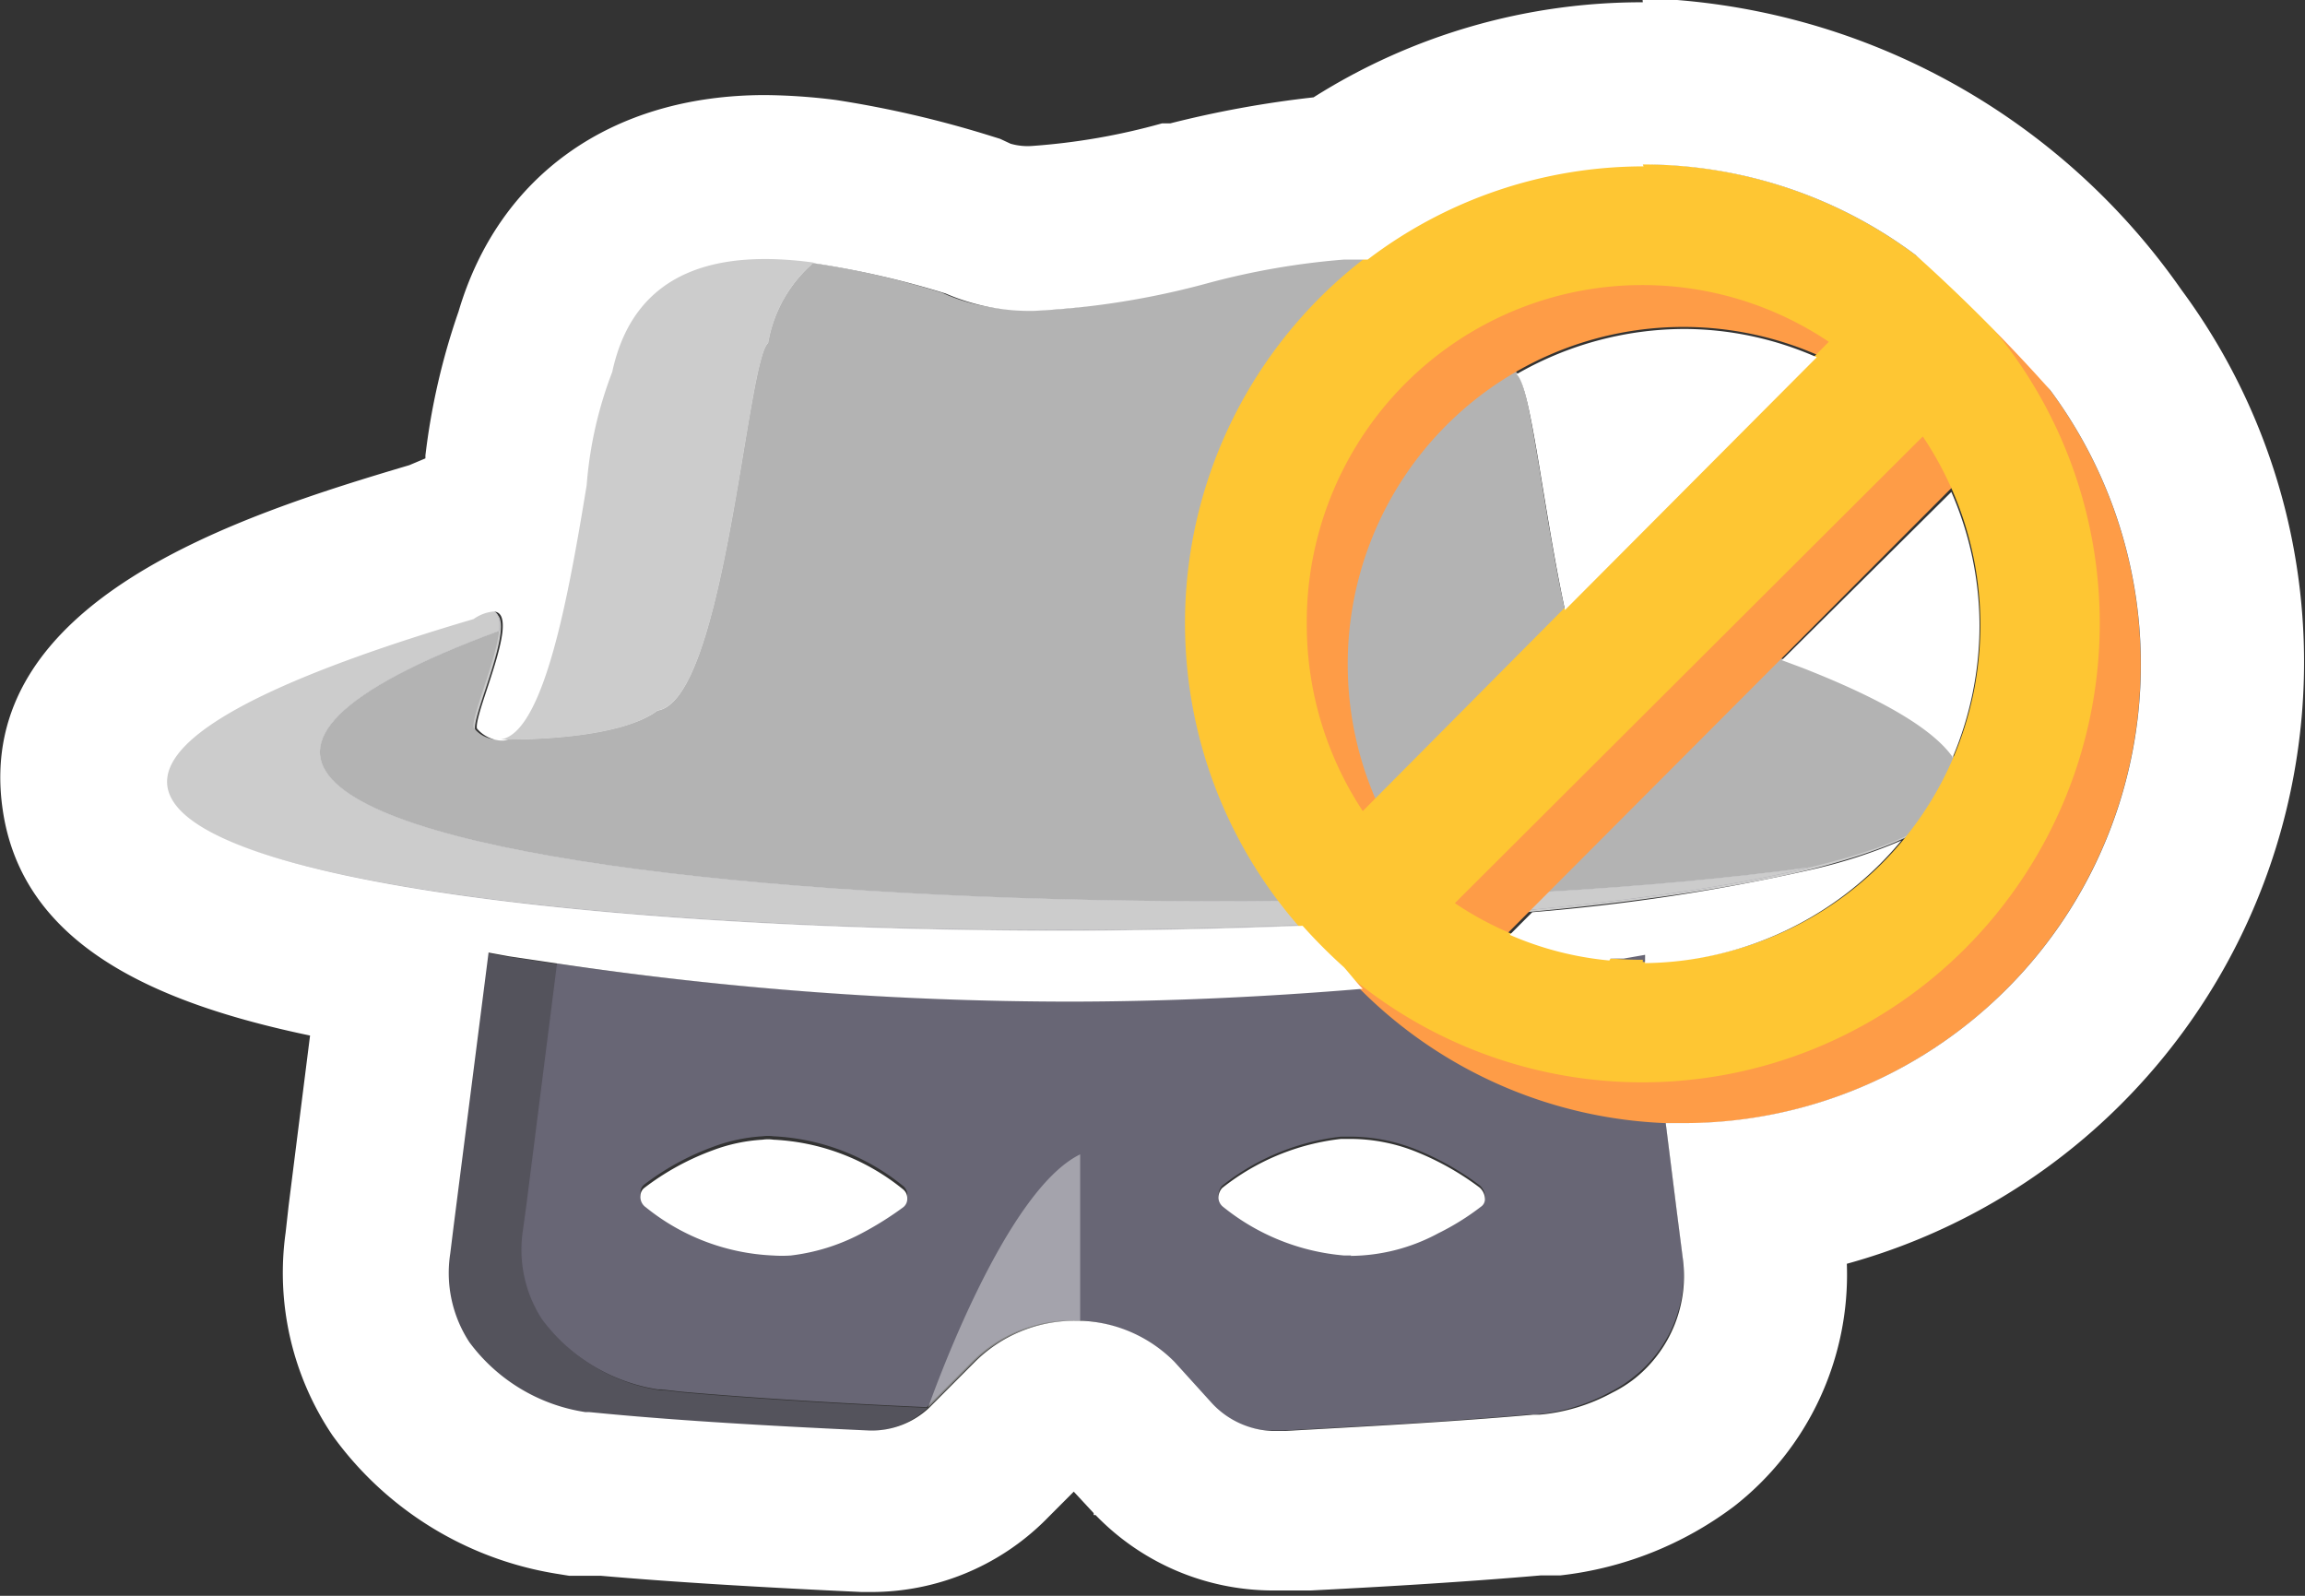 <svg width="78" height="54" viewBox="0 0 78 54" fill="none" xmlns="http://www.w3.org/2000/svg"><rect x="0" y="0" width="78" height="54" fill="#333333" stroke="none"/><g clip-path="url(#clip0)"><path d="M60.983 22.57l-2.2-.791c-.84-.281-1.768-.562-2.76-.856-2.404-1.391.178 3.103-.089 3.703-3.052 3.025-3.739-11.413-4.642-12.026a5.22 5.22 0 00-2.18-3.038 5.186 5.186 0 00-3.645-.792 25.349 25.349 0 00-4.566.804c-3.167.728-6.435 1.558-8.979.383A30.118 30.118 0 0027.56 8.95a1.456 1.456 0 00-.203.191c.076-.063.127-.14.203-.191-3.04-.409-6.041.09-6.817 3.702a13.536 13.536 0 00-.865 3.83c-.216 1.276-.47 2.821-.776 4.187-.521 2.323-1.195 4.277-2.123 4.417a1.038 1.038 0 01-.903-.396c-.077-.383.75-2.234.864-3.28.064-.626-.127-.945-.979-.422C-18.58 31.2 42.67 33.97 61.301 29.413c-17.41 2.374-50.63 1.072-50.427-3.945-.19 5.017 33.067 6.32 50.427 3.945 6.016-1.52 7.58-3.792-.318-6.843zm-50.096 2.553a.32.32 0 000 .154.32.32 0 010-.166v.012zm11.37-1.06c1.17-.178 1.933-3.305 2.543-6.382-.61 3.076-1.373 6.191-2.543 6.37v.013z" fill="#CCC"/><path opacity=".4" d="M61.25 29.349c-18.58 4.557-79.882 1.762-45.34-8.426.852-.523 1.043-.204.98.422-22.41 8.272 22.943 10.927 44.36 8.004z" fill="#fff"/><path opacity=".4" d="M16.94 25.021c.929-.127 1.616-2.08 2.137-4.417.305-1.366.56-2.872.776-4.187.1-1.312.392-2.602.865-3.83.776-3.613 3.815-4.11 6.817-3.702a4.612 4.612 0 00-1.54 2.72c-.724.586-1.462 12.089-3.738 12.433-1.323 1.009-4.757.996-5.317.983z" fill="#fff"/><path opacity=".4" d="M16.94 25.021c.929-.127 1.616-2.08 2.137-4.417.305-1.366.56-2.872.776-4.187.1-1.312.392-2.602.865-3.83.776-3.613 3.815-4.11 6.817-3.702a4.612 4.612 0 00-1.54 2.72c-.724.586-1.462 12.089-3.738 12.433-1.323 1.009-4.757.996-5.317.983z" fill="#fff"/><path d="M61.25 29.349c-18.58 4.557-79.882 1.762-45.34-8.426.852-.523 1.043-.204.98.422-22.41 8.272 22.943 10.927 44.36 8.004zM56.939 42.51l-.204-1.595-1.093-8.694-.725.128a117.835 117.835 0 01-36.069.255l-1.03 8.12-.127.931a4.328 4.328 0 00.649 2.988 6.025 6.025 0 003.93 2.374h.127l.674.077c2.314.204 5.163.383 8.292.523l.114-.115 1.4-1.404a4.78 4.78 0 013.395-1.417h.242a4.697 4.697 0 013.141 1.391l1.272 1.405c.526.564 1.252.899 2.022.931h.47c2.06-.114 5.355-.28 8.37-.548h.215a6.343 6.343 0 002.48-.754c.27-.134.527-.297.763-.485a4.445 4.445 0 001.691-4.11zm-26.39-1.761c-.448.329-.92.623-1.412.88a6.811 6.811 0 01-2.378.741h-.598a7.347 7.347 0 01-4.311-1.634.42.42 0 01-.178-.383.345.345 0 01.127-.268 8.806 8.806 0 012.327-1.276 5.729 5.729 0 011.679-.358c.122-.018.247-.018.369 0a7.512 7.512 0 014.375 1.672.38.38 0 01.152.32.359.359 0 01-.152.306zm19.573 0c-.448.345-.93.644-1.437.893a6.338 6.338 0 01-3.192.766 7.513 7.513 0 01-4.121-1.66.409.409 0 01-.14-.305.485.485 0 01.127-.32 7.882 7.882 0 014.02-1.66h.368a5.998 5.998 0 012.238.46 9.418 9.418 0 012.086 1.188.525.525 0 01.178.395.307.307 0 01-.127.243z" fill="#686675"/><path opacity=".4" d="M36.552 39.064v5.642h-.242a4.767 4.767 0 00-3.396 1.417l-1.399 1.405-.114.115c.14-.37 2.582-7.328 5.15-8.58z" fill="#fff"/><path d="M61.25 29.349c-21.43 2.923-66.782.268-44.36-8.004-.115 1.047-.942 2.898-.865 3.28a1.043 1.043 0 00.903.396c.56 0 3.993 0 5.316-.97 2.276-.345 3.014-11.847 3.739-12.434a4.613 4.613 0 011.539-2.72c1.477.228 2.935.565 4.362 1.01 2.544 1.174 5.812.344 8.98-.384a25.35 25.35 0 014.59-.791 5.186 5.186 0 013.645.792 5.22 5.22 0 012.18 3.038c.903.613 1.59 15.05 4.642 12.025.267-.6-2.314-5.106.09-3.702.991.294 1.92.575 2.76.855l2.2.792c7.91 3.09 6.346 5.362.28 6.817z" fill="#B3B3B3"/><path opacity=".4" d="M16.94 25.021c.929-.127 1.616-2.08 2.137-4.417.305-1.366.56-2.872.776-4.187.1-1.312.392-2.602.865-3.83.776-3.613 3.815-4.11 6.817-3.702a4.612 4.612 0 00-1.54 2.72c-.724.586-1.462 12.089-3.738 12.433-1.323 1.009-4.757.996-5.317.983z" fill="#fff"/><path opacity=".4" d="M61.25 29.349c-18.58 4.557-79.882 1.762-45.34-8.426.852-.523 1.043-.204.98.422-22.41 8.272 22.943 10.927 44.36 8.004z" fill="#fff"/><path d="M61.25 29.349c-18.58 4.557-79.882 1.762-45.34-8.426.852-.523 1.043-.204.98.422-22.41 8.272 22.943 10.927 44.36 8.004z" fill="#CCC"/><path opacity=".4" d="M31.388 47.643a2.843 2.843 0 01-2.022.778c-3.358-.153-6.36-.332-8.826-.561l-.674-.064h-.128a5.999 5.999 0 01-3.917-2.362 4.276 4.276 0 01-.648-3l.114-.932 1.183-9.255.7.127 1.716.256-1.03 8.119-.127.932a4.328 4.328 0 00.649 2.987 6.025 6.025 0 003.93 2.375h.127l.674.076c2.302.204 5.15.383 8.28.524z" fill="#686675"/><path opacity=".4" d="M31.388 47.643a2.843 2.843 0 01-2.022.778c-3.358-.153-6.36-.332-8.826-.561l-.674-.064h-.128a5.999 5.999 0 01-3.917-2.362 4.276 4.276 0 01-.648-3l.114-.932 1.183-9.255.7.127 1.716.256-1.03 8.119-.127.932a4.328 4.328 0 00.649 2.987 6.025 6.025 0 003.93 2.375h.127l.674.076c2.302.204 5.15.383 8.28.524z" fill="#686675"/><path d="M69.377 13.2a15.929 15.929 0 00-3.167-3.179 15.435 15.435 0 00-20.955 2.3 15.572 15.572 0 00-3.758 10.724 15.564 15.564 0 004.523 10.422 15.45 15.45 0 0010.383 4.54 15.442 15.442 0 0010.683-3.773 15.579 15.579 0 002.29-21.034zm-23.77 9.28a11.432 11.432 0 011.609-5.866 11.376 11.376 0 014.386-4.2 11.322 11.322 0 0111.67.569L47.502 28.8a11.443 11.443 0 01-1.895-6.32zm11.37 11.414a11.251 11.251 0 01-6.359-1.915l15.77-15.817a11.429 11.429 0 01.568 11.714 11.382 11.382 0 01-4.185 4.403 11.324 11.324 0 01-5.845 1.615h.051z" fill="#FE9C47"/><path d="M67.99 11.809a15.929 15.929 0 00-3.166-3.18 15.435 15.435 0 00-20.956 2.3 15.572 15.572 0 00-3.758 10.724 15.563 15.563 0 004.523 10.422 15.45 15.45 0 0010.383 4.54A15.442 15.442 0 0065.7 32.843a15.58 15.58 0 002.29-21.034zm-23.77 9.255a11.433 11.433 0 011.61-5.867 11.376 11.376 0 014.385-4.2 11.322 11.322 0 0111.671.569l-15.77 15.88a11.443 11.443 0 01-1.895-6.382zm11.37 11.413a11.251 11.251 0 01-6.358-1.915L65.066 14.77a11.428 11.428 0 01.605 11.76 11.381 11.381 0 01-4.206 4.419 11.324 11.324 0 01-5.874 1.604v-.076z" fill="#FEC633"/><path d="M55.59 5.566a15.376 15.376 0 019.234 3.064 57.785 57.785 0 014.553 4.57 15.573 15.573 0 011.426 16.243 15.502 15.502 0 01-5.703 6.25 15.422 15.422 0 01-8.123 2.311h-.61l.368 2.936.204 1.596a4.445 4.445 0 01-1.603 4.098c-.236.188-.492.35-.763.485-.766.42-1.61.676-2.48.753h-.216c-3.014.268-6.36.434-8.369.55h-.47a2.934 2.934 0 01-2.022-.933l-1.272-1.404a4.697 4.697 0 00-3.141-1.391h-.242a4.768 4.768 0 00-3.396 1.417l-1.399 1.404-.114.115a2.843 2.843 0 01-2.022.778c-3.358-.153-6.36-.331-8.827-.561l-.674-.064h-.127a6 6 0 01-3.917-2.362 4.277 4.277 0 01-.649-3l.115-.932 1.182-9.255.7.128 1.717.255c5.693.843 11.44 1.27 17.195 1.277 3.23 0 6.651-.154 9.97-.434-.228-.23-.419-.486-.635-.728a18.207 18.207 0 01-1.4-1.404c-2.657.102-5.392.166-8.139.166-21.926 0-43.775-3.511-19.916-10.545a1.41 1.41 0 01.661-.255c.293 0 .356.268.318.676-.114 1.047-.941 2.898-.865 3.281a1.159 1.159 0 00.801.409h.102c.929-.128 1.615-2.081 2.137-4.417.305-1.366.56-2.873.776-4.188.1-1.312.392-2.602.864-3.83.636-2.948 2.76-3.83 5.177-3.83.549.006 1.097.048 1.64.128A30.12 30.12 0 0132 9.932c.95.412 1.979.612 3.014.587 1.99-.1 3.965-.417 5.888-.945a25.35 25.35 0 014.591-.791h.789a15.415 15.415 0 019.335-3.153l-.025-.064zm-2.632 15.077l8.521-8.554a11.169 11.169 0 00-4.477-.957 11.414 11.414 0 00-5.685 1.532c.484.37.903 4.557 1.641 7.979zm13.112 5.004c.603-1.421.915-2.95.916-4.494a11.347 11.347 0 00-.954-4.506l-5.736 5.693.687.256c2.836 1.11 4.439 2.106 5.087 3.012v.039zm-11.573 6.791h.445l.725-.127v.28c1.659-.019 3.294-.4 4.792-1.116a11.453 11.453 0 003.882-3.032c-.997.427-2.032.76-3.09.995a67.266 67.266 0 01-9.4 1.43l-.762.766c1.07.468 2.208.76 3.37.868l.038-.064zm-8.788 10.06a6.34 6.34 0 002.963-.766c.508-.25.989-.549 1.437-.894a.305.305 0 00.14-.255.527.527 0 00-.178-.396A9.418 9.418 0 0047.985 39a5.998 5.998 0 00-2.238-.46h-.369a7.882 7.882 0 00-4.019 1.66.486.486 0 00-.127.32.407.407 0 00.14.305 7.513 7.513 0 004.12 1.66h.23l-.013.013zm-19.548-.013c.2.013.399.013.598 0a6.811 6.811 0 002.378-.74c.492-.258.964-.552 1.412-.881a.356.356 0 00.152-.306.384.384 0 00-.152-.32 7.512 7.512 0 00-4.375-1.672 1.267 1.267 0 00-.37 0 5.729 5.729 0 00-1.678.357A8.806 8.806 0 0021.8 40.2a.345.345 0 00-.127.268.422.422 0 00.178.383 7.348 7.348 0 004.311 1.634zM55.591.077A20.787 20.787 0 0044.45 3.294a35.806 35.806 0 00-4.846.88h-.28c-1.441.405-2.92.661-4.413.766a2.09 2.09 0 01-.712-.076l-.356-.166-.37-.115a35.915 35.915 0 00-5.188-1.2 20.184 20.184 0 00-2.391-.166c-5.202 0-9.017 2.72-10.378 7.328a23.053 23.053 0 00-1.12 4.864v.102l-.546.23C8.089 17.45-.928 20.322.089 27.382c.649 4.557 5.087 6.549 10.403 7.66l-.483 3.83-.242 1.927-.101.906a9.846 9.846 0 001.577 6.856 11.619 11.619 0 007.542 4.685l.47.076h1.068c2.34.205 5.228.383 8.827.55h.254a8.352 8.352 0 005.965-2.426l.114-.115.853-.855.674.727v.064h.063a8.355 8.355 0 005.94 2.553H44.36c2.01-.102 4.998-.268 7.783-.51h.661a11.993 11.993 0 005.876-2.337 9.925 9.925 0 002.894-3.642 9.963 9.963 0 00.922-4.566c3.3-.908 6.33-2.61 8.826-4.96a21.123 21.123 0 005.499-8.523 21.19 21.19 0 00-3.006-19.479A23.1 23.1 0 0065.862 2.7 23.003 23.003 0 0055.578-.064l.013.14z" fill="#fff"/><path d="M16.94 25.021c.929-.127 1.616-2.08 2.137-4.417.305-1.366.56-2.872.776-4.187.1-1.312.392-2.602.865-3.83.776-3.613 3.815-4.11 6.817-3.702a4.612 4.612 0 00-1.54 2.72c-.724.586-1.462 12.089-3.738 12.433-1.323 1.009-4.757.996-5.317.983z" fill="#CCC"/></g><defs><clipPath id="clip0"><path fill="#fff" d="M0 0h78v54H0z"/></clipPath></defs></svg>